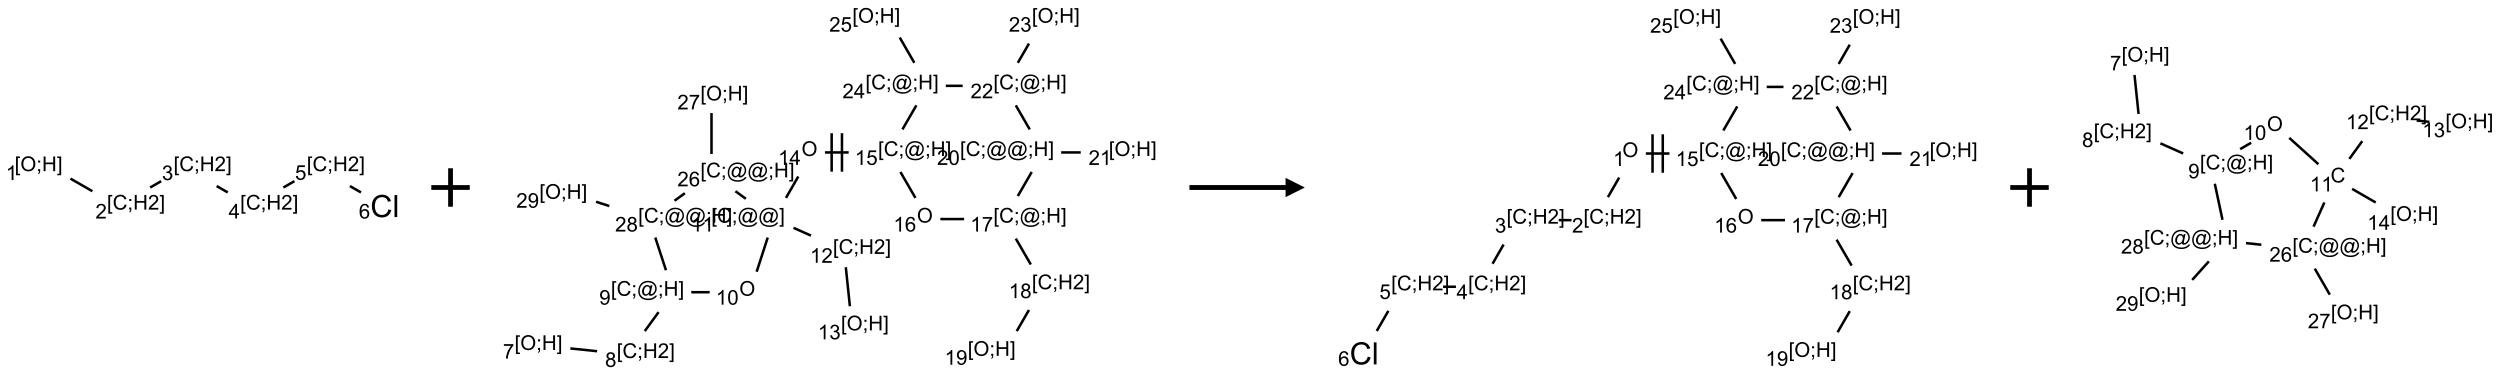 <?xml version="1.0" encoding="UTF-8"?>
<svg xmlns="http://www.w3.org/2000/svg" xmlns:xlink="http://www.w3.org/1999/xlink" width="1300" height="195" viewBox="0 0 1300 195">
<defs>
<g>
<g id="glyph-0-0">
<path d="M 1.332 0 L 1.332 -6.668 L 6.668 -6.668 L 6.668 0 Z M 1.5 -0.168 L 6.5 -0.168 L 6.5 -6.5 L 1.5 -6.5 Z M 1.5 -0.168 "/>
</g>
<g id="glyph-0-1">
<path d="M 0.723 2.121 L 0.723 -7.637 L 2.793 -7.637 L 2.793 -6.859 L 1.66 -6.859 L 1.66 1.344 L 2.793 1.344 L 2.793 2.121 Z M 0.723 2.121 "/>
</g>
<g id="glyph-0-2">
<path d="M 0.516 -3.719 C 0.516 -4.984 0.855 -5.977 1.535 -6.695 C 2.215 -7.414 3.094 -7.77 4.172 -7.77 C 4.875 -7.77 5.512 -7.602 6.078 -7.266 C 6.645 -6.93 7.074 -6.461 7.371 -5.855 C 7.668 -5.254 7.816 -4.57 7.816 -3.809 C 7.816 -3.035 7.66 -2.34 7.348 -1.73 C 7.035 -1.117 6.594 -0.656 6.02 -0.34 C 5.449 -0.027 4.828 0.129 4.168 0.129 C 3.449 0.129 2.805 -0.043 2.238 -0.391 C 1.672 -0.738 1.246 -1.211 0.953 -1.812 C 0.66 -2.414 0.516 -3.047 0.516 -3.719 Z M 1.559 -3.703 C 1.559 -2.781 1.805 -2.059 2.301 -1.527 C 2.793 -1 3.414 -0.734 4.16 -0.734 C 4.922 -0.734 5.547 -1 6.039 -1.535 C 6.531 -2.07 6.777 -2.828 6.777 -3.812 C 6.777 -4.434 6.672 -4.977 6.461 -5.441 C 6.25 -5.902 5.945 -6.262 5.539 -6.52 C 5.133 -6.773 4.68 -6.902 4.176 -6.902 C 3.461 -6.902 2.848 -6.656 2.332 -6.164 C 1.816 -5.672 1.559 -4.852 1.559 -3.703 Z M 1.559 -3.703 "/>
</g>
<g id="glyph-0-3">
<path d="M 0.949 -4.465 L 0.949 -5.531 L 2.016 -5.531 L 2.016 -4.465 Z M 0.949 0 L 0.949 -1.066 L 2.016 -1.066 L 2.016 0 C 2.016 0.391 1.945 0.711 1.809 0.949 C 1.668 1.191 1.449 1.379 1.145 1.512 L 0.887 1.109 C 1.082 1.023 1.23 0.895 1.324 0.727 C 1.418 0.559 1.469 0.316 1.48 0 Z M 0.949 0 "/>
</g>
<g id="glyph-0-4">
<path d="M 0.855 0 L 0.855 -7.637 L 1.863 -7.637 L 1.863 -4.5 L 5.832 -4.5 L 5.832 -7.637 L 6.844 -7.637 L 6.844 0 L 5.832 0 L 5.832 -3.598 L 1.863 -3.598 L 1.863 0 Z M 0.855 0 "/>
</g>
<g id="glyph-0-5">
<path d="M 2.27 2.121 L 0.203 2.121 L 0.203 1.344 L 1.332 1.344 L 1.332 -6.859 L 0.203 -6.859 L 0.203 -7.637 L 2.27 -7.637 Z M 2.27 2.121 "/>
</g>
<g id="glyph-0-6">
<path d="M 3.973 0 L 3.035 0 L 3.035 -5.973 C 2.809 -5.758 2.516 -5.543 2.148 -5.328 C 1.781 -5.113 1.453 -4.953 1.16 -4.844 L 1.16 -5.75 C 1.684 -5.996 2.145 -6.297 2.535 -6.645 C 2.93 -6.996 3.207 -7.336 3.371 -7.668 L 3.973 -7.668 Z M 3.973 0 "/>
</g>
<g id="glyph-0-7">
<path d="M 6.27 -2.676 L 7.281 -2.422 C 7.07 -1.594 6.688 -0.961 6.137 -0.523 C 5.586 -0.086 4.914 0.129 4.121 0.129 C 3.297 0.129 2.629 -0.039 2.113 -0.371 C 1.598 -0.707 1.203 -1.191 0.934 -1.828 C 0.664 -2.465 0.531 -3.145 0.531 -3.875 C 0.531 -4.672 0.684 -5.363 0.988 -5.957 C 1.293 -6.547 1.723 -6.996 2.285 -7.305 C 2.844 -7.613 3.461 -7.766 4.137 -7.766 C 4.898 -7.766 5.543 -7.57 6.062 -7.184 C 6.582 -6.793 6.945 -6.246 7.152 -5.543 L 6.156 -5.309 C 5.98 -5.863 5.723 -6.266 5.387 -6.52 C 5.051 -6.773 4.625 -6.902 4.113 -6.902 C 3.527 -6.902 3.039 -6.762 2.645 -6.48 C 2.25 -6.199 1.973 -5.82 1.812 -5.348 C 1.652 -4.871 1.574 -4.383 1.574 -3.879 C 1.574 -3.23 1.668 -2.664 1.855 -2.18 C 2.047 -1.695 2.34 -1.332 2.738 -1.094 C 3.137 -0.855 3.57 -0.734 4.035 -0.734 C 4.602 -0.734 5.082 -0.898 5.473 -1.223 C 5.867 -1.551 6.133 -2.035 6.27 -2.676 Z M 6.27 -2.676 "/>
</g>
<g id="glyph-0-8">
<path d="M 5.371 -0.902 L 5.371 0 L 0.324 0 C 0.316 -0.227 0.352 -0.441 0.434 -0.652 C 0.562 -0.996 0.766 -1.332 1.051 -1.668 C 1.332 -2 1.742 -2.387 2.277 -2.824 C 3.105 -3.504 3.668 -4.043 3.957 -4.441 C 4.25 -4.84 4.395 -5.215 4.395 -5.566 C 4.395 -5.938 4.262 -6.254 3.996 -6.508 C 3.73 -6.762 3.387 -6.891 2.957 -6.891 C 2.508 -6.891 2.145 -6.754 1.875 -6.484 C 1.605 -6.215 1.469 -5.84 1.465 -5.359 L 0.5 -5.457 C 0.566 -6.176 0.812 -6.727 1.246 -7.102 C 1.676 -7.477 2.254 -7.668 2.98 -7.668 C 3.711 -7.668 4.293 -7.465 4.719 -7.059 C 5.145 -6.652 5.359 -6.148 5.359 -5.547 C 5.359 -5.242 5.297 -4.941 5.172 -4.645 C 5.047 -4.352 4.84 -4.039 4.551 -3.715 C 4.262 -3.387 3.777 -2.938 3.105 -2.371 C 2.543 -1.898 2.18 -1.578 2.02 -1.41 C 1.859 -1.242 1.73 -1.07 1.625 -0.902 Z M 5.371 -0.902 "/>
</g>
<g id="glyph-0-9">
<path d="M 0.449 -2.016 L 1.387 -2.141 C 1.492 -1.609 1.676 -1.227 1.934 -0.992 C 2.191 -0.758 2.508 -0.641 2.879 -0.641 C 3.32 -0.641 3.695 -0.793 3.996 -1.098 C 4.301 -1.402 4.453 -1.781 4.453 -2.234 C 4.453 -2.664 4.312 -3.02 4.031 -3.301 C 3.75 -3.578 3.391 -3.719 2.957 -3.719 C 2.781 -3.719 2.562 -3.684 2.297 -3.613 L 2.402 -4.438 C 2.465 -4.43 2.516 -4.426 2.551 -4.426 C 2.949 -4.426 3.312 -4.531 3.629 -4.738 C 3.949 -4.949 4.109 -5.27 4.109 -5.703 C 4.109 -6.047 3.992 -6.332 3.762 -6.559 C 3.527 -6.785 3.227 -6.895 2.859 -6.895 C 2.496 -6.895 2.191 -6.781 1.949 -6.551 C 1.707 -6.324 1.547 -5.98 1.48 -5.52 L 0.543 -5.688 C 0.656 -6.316 0.918 -6.805 1.324 -7.148 C 1.73 -7.492 2.234 -7.668 2.84 -7.668 C 3.254 -7.668 3.641 -7.578 3.988 -7.398 C 4.34 -7.219 4.609 -6.977 4.793 -6.668 C 4.98 -6.359 5.074 -6.031 5.074 -5.684 C 5.074 -5.352 4.984 -5.051 4.809 -4.781 C 4.629 -4.512 4.367 -4.297 4.02 -4.137 C 4.473 -4.031 4.824 -3.816 5.074 -3.488 C 5.324 -3.16 5.449 -2.75 5.449 -2.254 C 5.449 -1.59 5.203 -1.023 4.719 -0.559 C 4.234 -0.098 3.617 0.137 2.875 0.137 C 2.203 0.137 1.648 -0.062 1.207 -0.465 C 0.762 -0.863 0.512 -1.379 0.449 -2.016 Z M 0.449 -2.016 "/>
</g>
<g id="glyph-0-10">
<path d="M 3.449 0 L 3.449 -1.828 L 0.137 -1.828 L 0.137 -2.688 L 3.621 -7.637 L 4.387 -7.637 L 4.387 -2.688 L 5.418 -2.688 L 5.418 -1.828 L 4.387 -1.828 L 4.387 0 Z M 3.449 -2.688 L 3.449 -6.129 L 1.059 -2.688 Z M 3.449 -2.688 "/>
</g>
<g id="glyph-0-11">
<path d="M 0.441 -2 L 1.426 -2.082 C 1.5 -1.605 1.668 -1.242 1.934 -1.004 C 2.199 -0.762 2.52 -0.641 2.895 -0.641 C 3.348 -0.641 3.73 -0.812 4.043 -1.152 C 4.355 -1.492 4.512 -1.941 4.512 -2.504 C 4.512 -3.039 4.359 -3.461 4.059 -3.77 C 3.758 -4.078 3.367 -4.234 2.879 -4.234 C 2.578 -4.234 2.305 -4.164 2.062 -4.027 C 1.82 -3.891 1.629 -3.715 1.488 -3.496 L 0.609 -3.609 L 1.348 -7.531 L 5.145 -7.531 L 5.145 -6.637 L 2.098 -6.637 L 1.688 -4.582 C 2.145 -4.902 2.625 -5.062 3.129 -5.062 C 3.797 -5.062 4.359 -4.832 4.816 -4.371 C 5.277 -3.91 5.504 -3.312 5.504 -2.59 C 5.504 -1.898 5.305 -1.301 4.902 -0.797 C 4.41 -0.18 3.742 0.129 2.895 0.129 C 2.199 0.129 1.633 -0.062 1.195 -0.453 C 0.758 -0.844 0.504 -1.359 0.441 -2 Z M 0.441 -2 "/>
</g>
<g id="glyph-0-12">
<path d="M 5.309 -5.766 L 4.375 -5.691 C 4.293 -6.059 4.172 -6.328 4.02 -6.496 C 3.766 -6.762 3.453 -6.895 3.082 -6.895 C 2.785 -6.895 2.523 -6.812 2.297 -6.645 C 2 -6.43 1.77 -6.117 1.598 -5.703 C 1.43 -5.289 1.34 -4.703 1.332 -3.938 C 1.559 -4.281 1.836 -4.535 2.16 -4.703 C 2.488 -4.871 2.828 -4.953 3.188 -4.953 C 3.812 -4.953 4.344 -4.723 4.785 -4.262 C 5.223 -3.801 5.441 -3.207 5.441 -2.48 C 5.441 -2 5.34 -1.555 5.133 -1.145 C 4.926 -0.73 4.641 -0.418 4.281 -0.199 C 3.922 0.02 3.512 0.129 3.051 0.129 C 2.27 0.129 1.633 -0.156 1.141 -0.73 C 0.648 -1.305 0.402 -2.254 0.402 -3.574 C 0.402 -5.051 0.672 -6.121 1.219 -6.793 C 1.695 -7.375 2.336 -7.668 3.141 -7.668 C 3.742 -7.668 4.234 -7.5 4.617 -7.16 C 5 -6.824 5.23 -6.359 5.309 -5.766 Z M 1.48 -2.473 C 1.48 -2.152 1.547 -1.844 1.684 -1.547 C 1.82 -1.25 2.016 -1.027 2.262 -0.871 C 2.508 -0.719 2.766 -0.641 3.035 -0.641 C 3.434 -0.641 3.773 -0.801 4.059 -1.121 C 4.344 -1.441 4.484 -1.875 4.484 -2.422 C 4.484 -2.949 4.344 -3.367 4.062 -3.668 C 3.781 -3.973 3.426 -4.125 3 -4.125 C 2.578 -4.125 2.219 -3.973 1.922 -3.668 C 1.625 -3.363 1.48 -2.969 1.48 -2.473 Z M 1.48 -2.473 "/>
</g>
<g id="glyph-0-13">
<path d="M 0.504 -6.637 L 0.504 -7.535 L 5.449 -7.535 L 5.449 -6.809 C 4.961 -6.289 4.48 -5.602 4.004 -4.746 C 3.527 -3.887 3.156 -3.004 2.895 -2.098 C 2.707 -1.461 2.59 -0.762 2.535 0 L 1.574 0 C 1.582 -0.602 1.703 -1.328 1.926 -2.176 C 2.152 -3.027 2.477 -3.848 2.898 -4.637 C 3.32 -5.426 3.77 -6.094 4.246 -6.637 Z M 0.504 -6.637 "/>
</g>
<g id="glyph-0-14">
<path d="M 1.887 -4.141 C 1.496 -4.281 1.207 -4.484 1.02 -4.75 C 0.832 -5.016 0.738 -5.328 0.738 -5.699 C 0.738 -6.254 0.938 -6.719 1.34 -7.098 C 1.738 -7.477 2.27 -7.668 2.934 -7.668 C 3.598 -7.668 4.137 -7.473 4.543 -7.086 C 4.949 -6.699 5.152 -6.227 5.152 -5.672 C 5.152 -5.316 5.059 -5.008 4.871 -4.746 C 4.688 -4.484 4.406 -4.281 4.027 -4.141 C 4.496 -3.988 4.852 -3.742 5.098 -3.402 C 5.34 -3.062 5.465 -2.656 5.465 -2.184 C 5.465 -1.531 5.234 -0.98 4.77 -0.535 C 4.309 -0.09 3.703 0.129 2.949 0.129 C 2.195 0.129 1.586 -0.094 1.125 -0.539 C 0.664 -0.984 0.434 -1.543 0.434 -2.207 C 0.434 -2.703 0.559 -3.121 0.809 -3.457 C 1.062 -3.793 1.422 -4.02 1.887 -4.141 Z M 1.699 -5.73 C 1.699 -5.367 1.812 -5.074 2.047 -4.844 C 2.281 -4.613 2.582 -4.5 2.953 -4.5 C 3.312 -4.5 3.609 -4.613 3.84 -4.84 C 4.07 -5.066 4.188 -5.348 4.188 -5.676 C 4.188 -6.02 4.07 -6.309 3.832 -6.543 C 3.594 -6.777 3.297 -6.895 2.941 -6.895 C 2.586 -6.895 2.289 -6.781 2.051 -6.551 C 1.816 -6.324 1.699 -6.047 1.699 -5.73 Z M 1.395 -2.203 C 1.395 -1.938 1.461 -1.676 1.586 -1.426 C 1.711 -1.176 1.902 -0.984 2.152 -0.848 C 2.402 -0.711 2.672 -0.641 2.957 -0.641 C 3.406 -0.641 3.777 -0.785 4.066 -1.074 C 4.359 -1.363 4.504 -1.727 4.504 -2.172 C 4.504 -2.625 4.355 -2.996 4.055 -3.293 C 3.754 -3.586 3.379 -3.734 2.926 -3.734 C 2.484 -3.734 2.121 -3.59 1.832 -3.297 C 1.543 -3.004 1.395 -2.641 1.395 -2.203 Z M 1.395 -2.203 "/>
</g>
<g id="glyph-0-15">
<path d="M 6.047 -0.848 C 5.82 -0.59 5.57 -0.379 5.289 -0.223 C 5.008 -0.062 4.73 0.016 4.449 0.016 C 4.141 0.016 3.84 -0.074 3.547 -0.254 C 3.254 -0.434 3.02 -0.715 2.836 -1.09 C 2.652 -1.465 2.562 -1.875 2.562 -2.324 C 2.562 -2.875 2.703 -3.43 2.988 -3.98 C 3.27 -4.535 3.621 -4.953 4.043 -5.23 C 4.461 -5.508 4.871 -5.645 5.266 -5.645 C 5.566 -5.645 5.855 -5.566 6.129 -5.41 C 6.402 -5.25 6.641 -5.012 6.84 -4.688 L 7.016 -5.496 L 7.949 -5.496 L 7.199 -2 C 7.094 -1.516 7.043 -1.246 7.043 -1.191 C 7.043 -1.098 7.078 -1.02 7.148 -0.949 C 7.219 -0.883 7.305 -0.848 7.406 -0.848 C 7.59 -0.848 7.832 -0.953 8.129 -1.168 C 8.527 -1.445 8.84 -1.816 9.07 -2.285 C 9.301 -2.75 9.418 -3.234 9.418 -3.73 C 9.418 -4.309 9.27 -4.852 8.973 -5.355 C 8.676 -5.859 8.23 -6.262 7.645 -6.562 C 7.055 -6.863 6.406 -7.016 5.691 -7.016 C 4.879 -7.016 4.137 -6.824 3.465 -6.445 C 2.793 -6.066 2.273 -5.52 1.902 -4.809 C 1.535 -4.098 1.348 -3.34 1.348 -2.527 C 1.348 -1.676 1.535 -0.941 1.902 -0.328 C 2.273 0.285 2.809 0.742 3.508 1.035 C 4.207 1.328 4.984 1.473 5.832 1.473 C 6.742 1.473 7.504 1.32 8.121 1.016 C 8.734 0.711 9.195 0.34 9.5 -0.098 L 10.441 -0.098 C 10.266 0.266 9.961 0.637 9.531 1.016 C 9.102 1.395 8.59 1.695 7.996 1.914 C 7.402 2.133 6.688 2.246 5.848 2.246 C 5.078 2.246 4.367 2.145 3.715 1.949 C 3.066 1.75 2.512 1.453 2.051 1.055 C 1.594 0.656 1.25 0.199 1.016 -0.316 C 0.723 -0.973 0.578 -1.684 0.578 -2.441 C 0.578 -3.289 0.75 -4.098 1.098 -4.863 C 1.523 -5.805 2.125 -6.527 2.902 -7.027 C 3.684 -7.527 4.629 -7.777 5.738 -7.777 C 6.602 -7.777 7.375 -7.602 8.059 -7.246 C 8.746 -6.895 9.285 -6.371 9.684 -5.672 C 10.02 -5.07 10.188 -4.418 10.188 -3.715 C 10.188 -2.707 9.832 -1.812 9.125 -1.031 C 8.492 -0.328 7.801 0.02 7.051 0.02 C 6.812 0.02 6.617 -0.016 6.473 -0.09 C 6.324 -0.16 6.215 -0.266 6.145 -0.402 C 6.102 -0.488 6.066 -0.637 6.047 -0.848 Z M 3.527 -2.262 C 3.527 -1.785 3.641 -1.414 3.863 -1.152 C 4.09 -0.887 4.348 -0.754 4.641 -0.754 C 4.836 -0.754 5.039 -0.812 5.254 -0.93 C 5.469 -1.047 5.676 -1.219 5.871 -1.449 C 6.066 -1.676 6.23 -1.969 6.355 -2.32 C 6.48 -2.672 6.543 -3.027 6.543 -3.379 C 6.543 -3.852 6.426 -4.219 6.191 -4.48 C 5.957 -4.738 5.672 -4.871 5.332 -4.871 C 5.109 -4.871 4.902 -4.812 4.707 -4.699 C 4.512 -4.586 4.32 -4.406 4.137 -4.156 C 3.953 -3.906 3.805 -3.602 3.691 -3.246 C 3.582 -2.887 3.527 -2.559 3.527 -2.262 Z M 3.527 -2.262 "/>
</g>
<g id="glyph-0-16">
<path d="M 0.582 -1.766 L 1.484 -1.848 C 1.562 -1.426 1.707 -1.117 1.922 -0.926 C 2.137 -0.734 2.414 -0.641 2.75 -0.641 C 3.039 -0.641 3.289 -0.707 3.508 -0.84 C 3.727 -0.973 3.902 -1.148 4.043 -1.367 C 4.18 -1.586 4.297 -1.887 4.391 -2.262 C 4.484 -2.637 4.531 -3.016 4.531 -3.406 C 4.531 -3.449 4.531 -3.512 4.527 -3.594 C 4.34 -3.297 4.082 -3.055 3.758 -2.867 C 3.434 -2.68 3.082 -2.59 2.703 -2.59 C 2.07 -2.59 1.535 -2.816 1.098 -3.277 C 0.66 -3.734 0.441 -4.34 0.441 -5.09 C 0.441 -5.863 0.672 -6.484 1.129 -6.957 C 1.586 -7.43 2.156 -7.668 2.844 -7.668 C 3.34 -7.668 3.793 -7.531 4.207 -7.266 C 4.617 -7 4.93 -6.617 5.145 -6.121 C 5.355 -5.629 5.465 -4.91 5.465 -3.973 C 5.465 -2.996 5.359 -2.223 5.145 -1.645 C 4.934 -1.066 4.617 -0.625 4.199 -0.324 C 3.781 -0.02 3.293 0.129 2.73 0.129 C 2.133 0.129 1.645 -0.035 1.266 -0.367 C 0.887 -0.699 0.66 -1.164 0.582 -1.766 Z M 4.422 -5.137 C 4.422 -5.676 4.277 -6.102 3.992 -6.418 C 3.707 -6.734 3.359 -6.891 2.957 -6.891 C 2.543 -6.891 2.18 -6.719 1.871 -6.379 C 1.562 -6.039 1.406 -5.598 1.406 -5.059 C 1.406 -4.57 1.555 -4.176 1.848 -3.871 C 2.141 -3.566 2.5 -3.418 2.934 -3.418 C 3.367 -3.418 3.723 -3.57 4.004 -3.871 C 4.281 -4.176 4.422 -4.598 4.422 -5.137 Z M 4.422 -5.137 "/>
</g>
<g id="glyph-0-17">
<path d="M 0.441 -3.766 C 0.441 -4.668 0.535 -5.395 0.723 -5.945 C 0.906 -6.496 1.184 -6.922 1.551 -7.219 C 1.918 -7.516 2.375 -7.668 2.934 -7.668 C 3.344 -7.668 3.703 -7.586 4.012 -7.418 C 4.32 -7.254 4.574 -7.016 4.777 -6.707 C 4.977 -6.395 5.137 -6.016 5.25 -5.57 C 5.363 -5.125 5.422 -4.523 5.422 -3.766 C 5.422 -2.871 5.328 -2.148 5.145 -1.598 C 4.961 -1.047 4.688 -0.621 4.32 -0.32 C 3.953 -0.02 3.492 0.129 2.934 0.129 C 2.195 0.129 1.617 -0.133 1.199 -0.66 C 0.695 -1.297 0.441 -2.332 0.441 -3.766 Z M 1.406 -3.766 C 1.406 -2.512 1.555 -1.68 1.848 -1.262 C 2.141 -0.848 2.5 -0.641 2.934 -0.641 C 3.363 -0.641 3.727 -0.848 4.02 -1.266 C 4.312 -1.684 4.457 -2.516 4.457 -3.766 C 4.457 -5.023 4.312 -5.859 4.02 -6.27 C 3.727 -6.684 3.359 -6.891 2.922 -6.891 C 2.492 -6.891 2.148 -6.707 1.891 -6.344 C 1.566 -5.879 1.406 -5.02 1.406 -3.766 Z M 1.406 -3.766 "/>
</g>
<g id="glyph-1-0">
<path d="M 2 0 L 2 -10 L 10 -10 L 10 0 Z M 2.25 -0.25 L 9.75 -0.25 L 9.75 -9.75 L 2.25 -9.75 Z M 2.25 -0.25 "/>
</g>
<g id="glyph-1-1">
<path d="M 9.406 -4.016 L 10.922 -3.633 C 10.605 -2.387 10.031 -1.438 9.207 -0.785 C 8.383 -0.133 7.371 0.195 6.18 0.195 C 4.945 0.195 3.941 -0.055 3.168 -0.559 C 2.395 -1.062 1.805 -1.789 1.402 -2.742 C 1 -3.695 0.797 -4.719 0.797 -5.812 C 0.797 -7.004 1.023 -8.047 1.48 -8.934 C 1.938 -9.82 2.586 -10.496 3.426 -10.957 C 4.266 -11.418 5.191 -11.648 6.203 -11.648 C 7.348 -11.648 8.312 -11.355 9.094 -10.773 C 9.875 -10.191 10.418 -9.371 10.727 -8.312 L 9.234 -7.961 C 8.969 -8.793 8.582 -9.402 8.078 -9.781 C 7.574 -10.16 6.938 -10.352 6.172 -10.352 C 5.293 -10.352 4.555 -10.141 3.965 -9.719 C 3.375 -9.297 2.957 -8.73 2.719 -8.02 C 2.48 -7.309 2.359 -6.574 2.359 -5.82 C 2.359 -4.848 2.5 -3.996 2.785 -3.27 C 3.07 -2.543 3.512 -2 4.109 -1.641 C 4.707 -1.281 5.355 -1.102 6.055 -1.102 C 6.902 -1.102 7.621 -1.348 8.211 -1.836 C 8.801 -2.324 9.199 -3.051 9.406 -4.016 Z M 9.406 -4.016 "/>
</g>
<g id="glyph-1-2">
<path d="M 1.023 0 L 1.023 -11.453 L 2.43 -11.453 L 2.43 0 Z M 1.023 0 "/>
</g>
</g>
</defs>
<path fill="none" stroke-width="0.033" stroke-linecap="butt" stroke-linejoin="miter" stroke="rgb(0%, 0%, 0%)" stroke-opacity="1" stroke-miterlimit="10" d="M 0.247 0.143 L 0.532 0.307 " transform="matrix(40, 0, 0, 40, 26.748, 87.156)"/>
<path fill="none" stroke-width="0.033" stroke-linecap="butt" stroke-linejoin="miter" stroke="rgb(0%, 0%, 0%)" stroke-opacity="1" stroke-miterlimit="10" d="M 1.283 0.259 L 1.427 0.176 " transform="matrix(40, 0, 0, 40, 26.748, 87.156)"/>
<path fill="none" stroke-width="0.033" stroke-linecap="butt" stroke-linejoin="miter" stroke="rgb(0%, 0%, 0%)" stroke-opacity="1" stroke-miterlimit="10" d="M 2.148 0.24 L 2.292 0.323 " transform="matrix(40, 0, 0, 40, 26.748, 87.156)"/>
<path fill="none" stroke-width="0.033" stroke-linecap="butt" stroke-linejoin="miter" stroke="rgb(0%, 0%, 0%)" stroke-opacity="1" stroke-miterlimit="10" d="M 3.015 0.259 L 3.159 0.176 " transform="matrix(40, 0, 0, 40, 26.748, 87.156)"/>
<path fill="none" stroke-width="0.033" stroke-linecap="butt" stroke-linejoin="miter" stroke="rgb(0%, 0%, 0%)" stroke-opacity="1" stroke-miterlimit="10" d="M 3.88 0.24 L 4.024 0.323 " transform="matrix(40, 0, 0, 40, 26.748, 87.156)"/>
<g fill="rgb(0%, 0%, 0%)" fill-opacity="1">
<use xlink:href="#glyph-0-1" x="7.609" y="89.004"/>
<use xlink:href="#glyph-0-2" x="10.573" y="89.004"/>
<use xlink:href="#glyph-0-3" x="18.87" y="89.004"/>
<use xlink:href="#glyph-0-4" x="21.833" y="89.004"/>
<use xlink:href="#glyph-0-5" x="29.536" y="89.004"/>
</g>
<g fill="rgb(0%, 0%, 0%)" fill-opacity="1">
<use xlink:href="#glyph-0-6" x="3.027" y="93.637"/>
</g>
<g fill="rgb(0%, 0%, 0%)" fill-opacity="1">
<use xlink:href="#glyph-0-1" x="55.602" y="109"/>
<use xlink:href="#glyph-0-7" x="58.565" y="109"/>
<use xlink:href="#glyph-0-3" x="66.268" y="109"/>
<use xlink:href="#glyph-0-4" x="69.232" y="109"/>
<use xlink:href="#glyph-0-8" x="76.935" y="109"/>
<use xlink:href="#glyph-0-5" x="82.867" y="109"/>
</g>
<g fill="rgb(0%, 0%, 0%)" fill-opacity="1">
<use xlink:href="#glyph-0-8" x="49.625" y="113.637"/>
</g>
<g fill="rgb(0%, 0%, 0%)" fill-opacity="1">
<use xlink:href="#glyph-0-1" x="90.242" y="89"/>
<use xlink:href="#glyph-0-7" x="93.206" y="89"/>
<use xlink:href="#glyph-0-3" x="100.909" y="89"/>
<use xlink:href="#glyph-0-4" x="103.872" y="89"/>
<use xlink:href="#glyph-0-8" x="111.576" y="89"/>
<use xlink:href="#glyph-0-5" x="117.508" y="89"/>
</g>
<g fill="rgb(0%, 0%, 0%)" fill-opacity="1">
<use xlink:href="#glyph-0-9" x="84.188" y="93.637"/>
</g>
<g fill="rgb(0%, 0%, 0%)" fill-opacity="1">
<use xlink:href="#glyph-0-1" x="124.883" y="109"/>
<use xlink:href="#glyph-0-7" x="127.846" y="109"/>
<use xlink:href="#glyph-0-3" x="135.549" y="109"/>
<use xlink:href="#glyph-0-4" x="138.513" y="109"/>
<use xlink:href="#glyph-0-8" x="146.216" y="109"/>
<use xlink:href="#glyph-0-5" x="152.148" y="109"/>
</g>
<g fill="rgb(0%, 0%, 0%)" fill-opacity="1">
<use xlink:href="#glyph-0-10" x="118.859" y="113.605"/>
</g>
<g fill="rgb(0%, 0%, 0%)" fill-opacity="1">
<use xlink:href="#glyph-0-1" x="159.523" y="89"/>
<use xlink:href="#glyph-0-7" x="162.487" y="89"/>
<use xlink:href="#glyph-0-3" x="170.19" y="89"/>
<use xlink:href="#glyph-0-4" x="173.154" y="89"/>
<use xlink:href="#glyph-0-8" x="180.857" y="89"/>
<use xlink:href="#glyph-0-5" x="186.789" y="89"/>
</g>
<g fill="rgb(0%, 0%, 0%)" fill-opacity="1">
<use xlink:href="#glyph-0-11" x="153.41" y="93.504"/>
</g>
<g fill="rgb(0%, 0%, 0%)" fill-opacity="1">
<use xlink:href="#glyph-1-1" x="192.562" y="112.883"/>
<use xlink:href="#glyph-1-2" x="204.117" y="112.883"/>
</g>
<g fill="rgb(0%, 0%, 0%)" fill-opacity="1">
<use xlink:href="#glyph-0-12" x="186.582" y="113.637"/>
</g>
<path fill="none" stroke-width="0.062" stroke-linecap="butt" stroke-linejoin="miter" stroke="rgb(0%, 0%, 0%)" stroke-opacity="1" stroke-miterlimit="10" d="M 0 0 L 0.5 0 M 0.25 -0.25 L 0.25 0.25 " transform="matrix(40, 0, 0, 40, 224.279, 97.5)"/>
<path fill="none" stroke-width="0.033" stroke-linecap="butt" stroke-linejoin="miter" stroke="rgb(0%, 0%, 0%)" stroke-opacity="1" stroke-miterlimit="10" d="M 0.247 4.28 L 0.595 4.316 " transform="matrix(40, 0, 0, 40, 286.701, 9.992)"/>
<path fill="none" stroke-width="0.033" stroke-linecap="butt" stroke-linejoin="miter" stroke="rgb(0%, 0%, 0%)" stroke-opacity="1" stroke-miterlimit="10" d="M 1.215 4.054 L 1.394 3.808 " transform="matrix(40, 0, 0, 40, 286.701, 9.992)"/>
<path fill="none" stroke-width="0.033" stroke-linecap="butt" stroke-linejoin="miter" stroke="rgb(0%, 0%, 0%)" stroke-opacity="1" stroke-miterlimit="10" d="M 1.819 3.549 L 2.058 3.549 " transform="matrix(40, 0, 0, 40, 286.701, 9.992)"/>
<path fill="none" stroke-width="0.033" stroke-linecap="butt" stroke-linejoin="miter" stroke="rgb(0%, 0%, 0%)" stroke-opacity="1" stroke-miterlimit="10" d="M 2.669 3.283 L 2.813 2.838 " transform="matrix(40, 0, 0, 40, 286.701, 9.992)"/>
<path fill="none" stroke-width="0.033" stroke-linecap="butt" stroke-linejoin="miter" stroke="rgb(0%, 0%, 0%)" stroke-opacity="1" stroke-miterlimit="10" d="M 3.148 2.712 L 3.375 2.813 " transform="matrix(40, 0, 0, 40, 286.701, 9.992)"/>
<path fill="none" stroke-width="0.033" stroke-linecap="butt" stroke-linejoin="miter" stroke="rgb(0%, 0%, 0%)" stroke-opacity="1" stroke-miterlimit="10" d="M 3.828 3.224 L 3.881 3.731 " transform="matrix(40, 0, 0, 40, 286.701, 9.992)"/>
<path fill="none" stroke-width="0.033" stroke-linecap="butt" stroke-linejoin="miter" stroke="rgb(0%, 0%, 0%)" stroke-opacity="1" stroke-miterlimit="10" d="M 3.05 2.323 L 3.21 2.045 " transform="matrix(40, 0, 0, 40, 286.701, 9.992)"/>
<path fill="none" stroke-width="0.033" stroke-linecap="butt" stroke-linejoin="miter" stroke="rgb(0%, 0%, 0%)" stroke-opacity="1" stroke-miterlimit="10" d="M 3.557 1.732 L 3.865 1.732 " transform="matrix(40, 0, 0, 40, 286.701, 9.992)"/>
<path fill="none" stroke-width="0.033" stroke-linecap="butt" stroke-linejoin="miter" stroke="rgb(0%, 0%, 0%)" stroke-opacity="1" stroke-miterlimit="10" d="M 3.778 1.982 L 3.778 1.482 " transform="matrix(40, 0, 0, 40, 286.701, 9.992)"/>
<path fill="none" stroke-width="0.033" stroke-linecap="butt" stroke-linejoin="miter" stroke="rgb(0%, 0%, 0%)" stroke-opacity="1" stroke-miterlimit="10" d="M 3.644 1.982 L 3.644 1.482 " transform="matrix(40, 0, 0, 40, 286.701, 9.992)"/>
<path fill="none" stroke-width="0.033" stroke-linecap="butt" stroke-linejoin="miter" stroke="rgb(0%, 0%, 0%)" stroke-opacity="1" stroke-miterlimit="10" d="M 4.538 1.986 L 4.733 2.323 " transform="matrix(40, 0, 0, 40, 286.701, 9.992)"/>
<path fill="none" stroke-width="0.033" stroke-linecap="butt" stroke-linejoin="miter" stroke="rgb(0%, 0%, 0%)" stroke-opacity="1" stroke-miterlimit="10" d="M 5.057 2.598 L 5.366 2.598 " transform="matrix(40, 0, 0, 40, 286.701, 9.992)"/>
<path fill="none" stroke-width="0.033" stroke-linecap="butt" stroke-linejoin="miter" stroke="rgb(0%, 0%, 0%)" stroke-opacity="1" stroke-miterlimit="10" d="M 6.038 2.852 L 6.233 3.189 " transform="matrix(40, 0, 0, 40, 286.701, 9.992)"/>
<path fill="none" stroke-width="0.033" stroke-linecap="butt" stroke-linejoin="miter" stroke="rgb(0%, 0%, 0%)" stroke-opacity="1" stroke-miterlimit="10" d="M 6.209 3.78 L 6.05 4.055 " transform="matrix(40, 0, 0, 40, 286.701, 9.992)"/>
<path fill="none" stroke-width="0.033" stroke-linecap="butt" stroke-linejoin="miter" stroke="rgb(0%, 0%, 0%)" stroke-opacity="1" stroke-miterlimit="10" d="M 6.064 2.299 L 6.245 1.986 " transform="matrix(40, 0, 0, 40, 286.701, 9.992)"/>
<path fill="none" stroke-width="0.033" stroke-linecap="butt" stroke-linejoin="miter" stroke="rgb(0%, 0%, 0%)" stroke-opacity="1" stroke-miterlimit="10" d="M 6.628 1.732 L 6.882 1.732 " transform="matrix(40, 0, 0, 40, 286.701, 9.992)"/>
<path fill="none" stroke-width="0.033" stroke-linecap="butt" stroke-linejoin="miter" stroke="rgb(0%, 0%, 0%)" stroke-opacity="1" stroke-miterlimit="10" d="M 6.219 1.433 L 6.038 1.12 " transform="matrix(40, 0, 0, 40, 286.701, 9.992)"/>
<path fill="none" stroke-width="0.033" stroke-linecap="butt" stroke-linejoin="miter" stroke="rgb(0%, 0%, 0%)" stroke-opacity="1" stroke-miterlimit="10" d="M 6.064 0.567 L 6.209 0.317 " transform="matrix(40, 0, 0, 40, 286.701, 9.992)"/>
<path fill="none" stroke-width="0.033" stroke-linecap="butt" stroke-linejoin="miter" stroke="rgb(0%, 0%, 0%)" stroke-opacity="1" stroke-miterlimit="10" d="M 5.347 0.866 L 5.128 0.866 " transform="matrix(40, 0, 0, 40, 286.701, 9.992)"/>
<path fill="none" stroke-width="0.033" stroke-linecap="butt" stroke-linejoin="miter" stroke="rgb(0%, 0%, 0%)" stroke-opacity="1" stroke-miterlimit="10" d="M 4.745 1.12 L 4.564 1.433 " transform="matrix(40, 0, 0, 40, 286.701, 9.992)"/>
<path fill="none" stroke-width="0.033" stroke-linecap="butt" stroke-linejoin="miter" stroke="rgb(0%, 0%, 0%)" stroke-opacity="1" stroke-miterlimit="10" d="M 4.719 0.567 L 4.529 0.238 " transform="matrix(40, 0, 0, 40, 286.701, 9.992)"/>
<path fill="none" stroke-width="0.033" stroke-linecap="butt" stroke-linejoin="miter" stroke="rgb(0%, 0%, 0%)" stroke-opacity="1" stroke-miterlimit="10" d="M 2.528 2.334 L 2.393 2.236 " transform="matrix(40, 0, 0, 40, 286.701, 9.992)"/>
<path fill="none" stroke-width="0.033" stroke-linecap="butt" stroke-linejoin="miter" stroke="rgb(0%, 0%, 0%)" stroke-opacity="1" stroke-miterlimit="10" d="M 2.082 1.752 L 2.082 1.22 " transform="matrix(40, 0, 0, 40, 286.701, 9.992)"/>
<path fill="none" stroke-width="0.033" stroke-linecap="butt" stroke-linejoin="miter" stroke="rgb(0%, 0%, 0%)" stroke-opacity="1" stroke-miterlimit="10" d="M 1.736 2.262 L 1.601 2.36 " transform="matrix(40, 0, 0, 40, 286.701, 9.992)"/>
<path fill="none" stroke-width="0.033" stroke-linecap="butt" stroke-linejoin="miter" stroke="rgb(0%, 0%, 0%)" stroke-opacity="1" stroke-miterlimit="10" d="M 1.351 2.838 L 1.49 3.263 " transform="matrix(40, 0, 0, 40, 286.701, 9.992)"/>
<path fill="none" stroke-width="0.033" stroke-linecap="butt" stroke-linejoin="miter" stroke="rgb(0%, 0%, 0%)" stroke-opacity="1" stroke-miterlimit="10" d="M 0.754 2.429 L 0.581 2.373 " transform="matrix(40, 0, 0, 40, 286.701, 9.992)"/>
<g fill="rgb(0%, 0%, 0%)" fill-opacity="1">
<use xlink:href="#glyph-0-1" x="267.562" y="181.984"/>
<use xlink:href="#glyph-0-2" x="270.526" y="181.984"/>
<use xlink:href="#glyph-0-3" x="278.823" y="181.984"/>
<use xlink:href="#glyph-0-4" x="281.786" y="181.984"/>
<use xlink:href="#glyph-0-5" x="289.49" y="181.984"/>
</g>
<g fill="rgb(0%, 0%, 0%)" fill-opacity="1">
<use xlink:href="#glyph-0-13" x="261.508" y="186.488"/>
</g>
<g fill="rgb(0%, 0%, 0%)" fill-opacity="1">
<use xlink:href="#glyph-0-1" x="320.695" y="186.164"/>
<use xlink:href="#glyph-0-7" x="323.659" y="186.164"/>
<use xlink:href="#glyph-0-3" x="331.362" y="186.164"/>
<use xlink:href="#glyph-0-4" x="334.326" y="186.164"/>
<use xlink:href="#glyph-0-8" x="342.029" y="186.164"/>
<use xlink:href="#glyph-0-5" x="347.961" y="186.164"/>
</g>
<g fill="rgb(0%, 0%, 0%)" fill-opacity="1">
<use xlink:href="#glyph-0-14" x="314.621" y="190.801"/>
</g>
<g fill="rgb(0%, 0%, 0%)" fill-opacity="1">
<use xlink:href="#glyph-0-1" x="317.66" y="153.809"/>
<use xlink:href="#glyph-0-7" x="320.624" y="153.809"/>
<use xlink:href="#glyph-0-3" x="328.327" y="153.809"/>
<use xlink:href="#glyph-0-15" x="331.29" y="153.809"/>
<use xlink:href="#glyph-0-3" x="342.118" y="153.809"/>
<use xlink:href="#glyph-0-4" x="345.082" y="153.809"/>
<use xlink:href="#glyph-0-5" x="352.785" y="153.809"/>
</g>
<g fill="rgb(0%, 0%, 0%)" fill-opacity="1">
<use xlink:href="#glyph-0-16" x="311.586" y="158.438"/>
</g>
<g fill="rgb(0%, 0%, 0%)" fill-opacity="1">
<use xlink:href="#glyph-0-2" x="384.418" y="153.805"/>
</g>
<g fill="rgb(0%, 0%, 0%)" fill-opacity="1">
<use xlink:href="#glyph-0-6" x="372.242" y="158.438"/>
<use xlink:href="#glyph-0-17" x="378.174" y="158.438"/>
</g>
<g fill="rgb(0%, 0%, 0%)" fill-opacity="1">
<use xlink:href="#glyph-0-1" x="369.859" y="115.77"/>
<use xlink:href="#glyph-0-7" x="372.823" y="115.77"/>
<use xlink:href="#glyph-0-3" x="380.526" y="115.77"/>
<use xlink:href="#glyph-0-15" x="383.49" y="115.77"/>
<use xlink:href="#glyph-0-15" x="394.318" y="115.77"/>
<use xlink:href="#glyph-0-5" x="405.146" y="115.77"/>
</g>
<g fill="rgb(0%, 0%, 0%)" fill-opacity="1">
<use xlink:href="#glyph-0-6" x="359.344" y="120.395"/>
<use xlink:href="#glyph-0-6" x="365.276" y="120.395"/>
</g>
<g fill="rgb(0%, 0%, 0%)" fill-opacity="1">
<use xlink:href="#glyph-0-1" x="433.109" y="132.031"/>
<use xlink:href="#glyph-0-7" x="436.073" y="132.031"/>
<use xlink:href="#glyph-0-3" x="443.776" y="132.031"/>
<use xlink:href="#glyph-0-4" x="446.74" y="132.031"/>
<use xlink:href="#glyph-0-8" x="454.443" y="132.031"/>
<use xlink:href="#glyph-0-5" x="460.375" y="132.031"/>
</g>
<g fill="rgb(0%, 0%, 0%)" fill-opacity="1">
<use xlink:href="#glyph-0-6" x="421.195" y="136.664"/>
<use xlink:href="#glyph-0-8" x="427.128" y="136.664"/>
</g>
<g fill="rgb(0%, 0%, 0%)" fill-opacity="1">
<use xlink:href="#glyph-0-1" x="437.289" y="171.812"/>
<use xlink:href="#glyph-0-2" x="440.253" y="171.812"/>
<use xlink:href="#glyph-0-3" x="448.549" y="171.812"/>
<use xlink:href="#glyph-0-4" x="451.513" y="171.812"/>
<use xlink:href="#glyph-0-5" x="459.216" y="171.812"/>
</g>
<g fill="rgb(0%, 0%, 0%)" fill-opacity="1">
<use xlink:href="#glyph-0-6" x="425.301" y="176.445"/>
<use xlink:href="#glyph-0-9" x="431.233" y="176.445"/>
</g>
<g fill="rgb(0%, 0%, 0%)" fill-opacity="1">
<use xlink:href="#glyph-0-2" x="416.777" y="81.121"/>
</g>
<g fill="rgb(0%, 0%, 0%)" fill-opacity="1">
<use xlink:href="#glyph-0-6" x="404.609" y="85.754"/>
<use xlink:href="#glyph-0-10" x="410.542" y="85.754"/>
</g>
<g fill="rgb(0%, 0%, 0%)" fill-opacity="1">
<use xlink:href="#glyph-0-1" x="456.566" y="81.125"/>
<use xlink:href="#glyph-0-7" x="459.53" y="81.125"/>
<use xlink:href="#glyph-0-3" x="467.233" y="81.125"/>
<use xlink:href="#glyph-0-15" x="470.197" y="81.125"/>
<use xlink:href="#glyph-0-3" x="481.025" y="81.125"/>
<use xlink:href="#glyph-0-4" x="483.988" y="81.125"/>
<use xlink:href="#glyph-0-5" x="491.691" y="81.125"/>
</g>
<g fill="rgb(0%, 0%, 0%)" fill-opacity="1">
<use xlink:href="#glyph-0-6" x="444.52" y="85.754"/>
<use xlink:href="#glyph-0-11" x="450.452" y="85.754"/>
</g>
<g fill="rgb(0%, 0%, 0%)" fill-opacity="1">
<use xlink:href="#glyph-0-2" x="476.777" y="115.766"/>
</g>
<g fill="rgb(0%, 0%, 0%)" fill-opacity="1">
<use xlink:href="#glyph-0-6" x="464.582" y="120.395"/>
<use xlink:href="#glyph-0-12" x="470.514" y="120.395"/>
</g>
<g fill="rgb(0%, 0%, 0%)" fill-opacity="1">
<use xlink:href="#glyph-0-1" x="516.566" y="115.77"/>
<use xlink:href="#glyph-0-7" x="519.53" y="115.77"/>
<use xlink:href="#glyph-0-3" x="527.233" y="115.77"/>
<use xlink:href="#glyph-0-15" x="530.197" y="115.77"/>
<use xlink:href="#glyph-0-3" x="541.025" y="115.77"/>
<use xlink:href="#glyph-0-4" x="543.988" y="115.77"/>
<use xlink:href="#glyph-0-5" x="551.691" y="115.77"/>
</g>
<g fill="rgb(0%, 0%, 0%)" fill-opacity="1">
<use xlink:href="#glyph-0-6" x="504.578" y="120.395"/>
<use xlink:href="#glyph-0-13" x="510.51" y="120.395"/>
</g>
<g fill="rgb(0%, 0%, 0%)" fill-opacity="1">
<use xlink:href="#glyph-0-1" x="536.566" y="150.402"/>
<use xlink:href="#glyph-0-7" x="539.53" y="150.402"/>
<use xlink:href="#glyph-0-3" x="547.233" y="150.402"/>
<use xlink:href="#glyph-0-4" x="550.197" y="150.402"/>
<use xlink:href="#glyph-0-8" x="557.9" y="150.402"/>
<use xlink:href="#glyph-0-5" x="563.832" y="150.402"/>
</g>
<g fill="rgb(0%, 0%, 0%)" fill-opacity="1">
<use xlink:href="#glyph-0-6" x="524.562" y="155.035"/>
<use xlink:href="#glyph-0-14" x="530.495" y="155.035"/>
</g>
<g fill="rgb(0%, 0%, 0%)" fill-opacity="1">
<use xlink:href="#glyph-0-1" x="503.219" y="185.047"/>
<use xlink:href="#glyph-0-2" x="506.182" y="185.047"/>
<use xlink:href="#glyph-0-3" x="514.479" y="185.047"/>
<use xlink:href="#glyph-0-4" x="517.443" y="185.047"/>
<use xlink:href="#glyph-0-5" x="525.146" y="185.047"/>
</g>
<g fill="rgb(0%, 0%, 0%)" fill-opacity="1">
<use xlink:href="#glyph-0-6" x="491.211" y="189.68"/>
<use xlink:href="#glyph-0-16" x="497.143" y="189.68"/>
</g>
<g fill="rgb(0%, 0%, 0%)" fill-opacity="1">
<use xlink:href="#glyph-0-1" x="499.191" y="81.125"/>
<use xlink:href="#glyph-0-7" x="502.155" y="81.125"/>
<use xlink:href="#glyph-0-3" x="509.858" y="81.125"/>
<use xlink:href="#glyph-0-15" x="512.822" y="81.125"/>
<use xlink:href="#glyph-0-15" x="523.65" y="81.125"/>
<use xlink:href="#glyph-0-3" x="534.478" y="81.125"/>
<use xlink:href="#glyph-0-4" x="537.441" y="81.125"/>
<use xlink:href="#glyph-0-5" x="545.145" y="81.125"/>
</g>
<g fill="rgb(0%, 0%, 0%)" fill-opacity="1">
<use xlink:href="#glyph-0-8" x="487.23" y="85.754"/>
<use xlink:href="#glyph-0-17" x="493.163" y="85.754"/>
</g>
<g fill="rgb(0%, 0%, 0%)" fill-opacity="1">
<use xlink:href="#glyph-0-1" x="576.566" y="81.121"/>
<use xlink:href="#glyph-0-2" x="579.53" y="81.121"/>
<use xlink:href="#glyph-0-3" x="587.827" y="81.121"/>
<use xlink:href="#glyph-0-4" x="590.79" y="81.121"/>
<use xlink:href="#glyph-0-5" x="598.493" y="81.121"/>
</g>
<g fill="rgb(0%, 0%, 0%)" fill-opacity="1">
<use xlink:href="#glyph-0-8" x="566.055" y="85.754"/>
<use xlink:href="#glyph-0-6" x="571.987" y="85.754"/>
</g>
<g fill="rgb(0%, 0%, 0%)" fill-opacity="1">
<use xlink:href="#glyph-0-1" x="516.566" y="46.484"/>
<use xlink:href="#glyph-0-7" x="519.53" y="46.484"/>
<use xlink:href="#glyph-0-3" x="527.233" y="46.484"/>
<use xlink:href="#glyph-0-15" x="530.197" y="46.484"/>
<use xlink:href="#glyph-0-3" x="541.025" y="46.484"/>
<use xlink:href="#glyph-0-4" x="543.988" y="46.484"/>
<use xlink:href="#glyph-0-5" x="551.691" y="46.484"/>
</g>
<g fill="rgb(0%, 0%, 0%)" fill-opacity="1">
<use xlink:href="#glyph-0-8" x="504.656" y="51.113"/>
<use xlink:href="#glyph-0-8" x="510.589" y="51.113"/>
</g>
<g fill="rgb(0%, 0%, 0%)" fill-opacity="1">
<use xlink:href="#glyph-0-1" x="536.566" y="11.84"/>
<use xlink:href="#glyph-0-2" x="539.53" y="11.84"/>
<use xlink:href="#glyph-0-3" x="547.827" y="11.84"/>
<use xlink:href="#glyph-0-4" x="550.79" y="11.84"/>
<use xlink:href="#glyph-0-5" x="558.493" y="11.84"/>
</g>
<g fill="rgb(0%, 0%, 0%)" fill-opacity="1">
<use xlink:href="#glyph-0-8" x="524.578" y="16.473"/>
<use xlink:href="#glyph-0-9" x="530.51" y="16.473"/>
</g>
<g fill="rgb(0%, 0%, 0%)" fill-opacity="1">
<use xlink:href="#glyph-0-1" x="450.02" y="46.484"/>
<use xlink:href="#glyph-0-7" x="452.983" y="46.484"/>
<use xlink:href="#glyph-0-3" x="460.686" y="46.484"/>
<use xlink:href="#glyph-0-15" x="463.65" y="46.484"/>
<use xlink:href="#glyph-0-3" x="474.478" y="46.484"/>
<use xlink:href="#glyph-0-4" x="477.441" y="46.484"/>
<use xlink:href="#glyph-0-5" x="485.145" y="46.484"/>
</g>
<g fill="rgb(0%, 0%, 0%)" fill-opacity="1">
<use xlink:href="#glyph-0-8" x="438.062" y="51.113"/>
<use xlink:href="#glyph-0-10" x="443.995" y="51.113"/>
</g>
<g fill="rgb(0%, 0%, 0%)" fill-opacity="1">
<use xlink:href="#glyph-0-1" x="443.219" y="11.84"/>
<use xlink:href="#glyph-0-2" x="446.182" y="11.84"/>
<use xlink:href="#glyph-0-3" x="454.479" y="11.84"/>
<use xlink:href="#glyph-0-4" x="457.443" y="11.84"/>
<use xlink:href="#glyph-0-5" x="465.146" y="11.84"/>
</g>
<g fill="rgb(0%, 0%, 0%)" fill-opacity="1">
<use xlink:href="#glyph-0-8" x="431.172" y="16.473"/>
<use xlink:href="#glyph-0-11" x="437.104" y="16.473"/>
</g>
<g fill="rgb(0%, 0%, 0%)" fill-opacity="1">
<use xlink:href="#glyph-0-1" x="364.207" y="92.258"/>
<use xlink:href="#glyph-0-7" x="367.171" y="92.258"/>
<use xlink:href="#glyph-0-3" x="374.874" y="92.258"/>
<use xlink:href="#glyph-0-15" x="377.837" y="92.258"/>
<use xlink:href="#glyph-0-15" x="388.665" y="92.258"/>
<use xlink:href="#glyph-0-3" x="399.493" y="92.258"/>
<use xlink:href="#glyph-0-4" x="402.457" y="92.258"/>
<use xlink:href="#glyph-0-5" x="410.16" y="92.258"/>
</g>
<g fill="rgb(0%, 0%, 0%)" fill-opacity="1">
<use xlink:href="#glyph-0-8" x="352.223" y="96.883"/>
<use xlink:href="#glyph-0-12" x="358.155" y="96.883"/>
</g>
<g fill="rgb(0%, 0%, 0%)" fill-opacity="1">
<use xlink:href="#glyph-0-1" x="364.207" y="52.254"/>
<use xlink:href="#glyph-0-2" x="367.171" y="52.254"/>
<use xlink:href="#glyph-0-3" x="375.467" y="52.254"/>
<use xlink:href="#glyph-0-4" x="378.431" y="52.254"/>
<use xlink:href="#glyph-0-5" x="386.134" y="52.254"/>
</g>
<g fill="rgb(0%, 0%, 0%)" fill-opacity="1">
<use xlink:href="#glyph-0-8" x="352.219" y="56.883"/>
<use xlink:href="#glyph-0-13" x="358.151" y="56.883"/>
</g>
<g fill="rgb(0%, 0%, 0%)" fill-opacity="1">
<use xlink:href="#glyph-0-1" x="331.844" y="115.77"/>
<use xlink:href="#glyph-0-7" x="334.807" y="115.77"/>
<use xlink:href="#glyph-0-3" x="342.51" y="115.77"/>
<use xlink:href="#glyph-0-15" x="345.474" y="115.77"/>
<use xlink:href="#glyph-0-15" x="356.302" y="115.77"/>
<use xlink:href="#glyph-0-3" x="367.13" y="115.77"/>
<use xlink:href="#glyph-0-4" x="370.094" y="115.77"/>
<use xlink:href="#glyph-0-5" x="377.797" y="115.77"/>
</g>
<g fill="rgb(0%, 0%, 0%)" fill-opacity="1">
<use xlink:href="#glyph-0-8" x="319.844" y="120.395"/>
<use xlink:href="#glyph-0-14" x="325.776" y="120.395"/>
</g>
<g fill="rgb(0%, 0%, 0%)" fill-opacity="1">
<use xlink:href="#glyph-0-1" x="280.453" y="103.402"/>
<use xlink:href="#glyph-0-2" x="283.417" y="103.402"/>
<use xlink:href="#glyph-0-3" x="291.714" y="103.402"/>
<use xlink:href="#glyph-0-4" x="294.677" y="103.402"/>
<use xlink:href="#glyph-0-5" x="302.38" y="103.402"/>
</g>
<g fill="rgb(0%, 0%, 0%)" fill-opacity="1">
<use xlink:href="#glyph-0-8" x="268.449" y="108.035"/>
<use xlink:href="#glyph-0-16" x="274.382" y="108.035"/>
</g>
<path fill-rule="nonzero" fill="rgb(0%, 0%, 0%)" fill-opacity="1" d="M 618.5 98.75 L 668.5 98.75 L 668.5 102.5 L 678.5 97.5 L 668.5 92.5 L 668.5 96.25 L 618.5 96.25 "/>
<path fill="none" stroke-width="0.033" stroke-linecap="butt" stroke-linejoin="miter" stroke="rgb(0%, 0%, 0%)" stroke-opacity="1" stroke-miterlimit="10" d="M 3.319 2.045 L 3.173 2.299 " transform="matrix(40, 0, 0, 40, 709.201, 10.553)"/>
<path fill="none" stroke-width="0.033" stroke-linecap="butt" stroke-linejoin="miter" stroke="rgb(0%, 0%, 0%)" stroke-opacity="1" stroke-miterlimit="10" d="M 2.7 2.598 L 2.533 2.598 " transform="matrix(40, 0, 0, 40, 709.201, 10.553)"/>
<path fill="none" stroke-width="0.033" stroke-linecap="butt" stroke-linejoin="miter" stroke="rgb(0%, 0%, 0%)" stroke-opacity="1" stroke-miterlimit="10" d="M 1.817 2.915 L 1.673 3.165 " transform="matrix(40, 0, 0, 40, 709.201, 10.553)"/>
<path fill="none" stroke-width="0.033" stroke-linecap="butt" stroke-linejoin="miter" stroke="rgb(0%, 0%, 0%)" stroke-opacity="1" stroke-miterlimit="10" d="M 1.197 3.464 L 1.03 3.464 " transform="matrix(40, 0, 0, 40, 709.201, 10.553)"/>
<path fill="none" stroke-width="0.033" stroke-linecap="butt" stroke-linejoin="miter" stroke="rgb(0%, 0%, 0%)" stroke-opacity="1" stroke-miterlimit="10" d="M 0.319 3.777 L 0.168 4.039 " transform="matrix(40, 0, 0, 40, 709.201, 10.553)"/>
<path fill="none" stroke-width="0.033" stroke-linecap="butt" stroke-linejoin="miter" stroke="rgb(0%, 0%, 0%)" stroke-opacity="1" stroke-miterlimit="10" d="M 3.666 1.732 L 3.973 1.732 " transform="matrix(40, 0, 0, 40, 709.201, 10.553)"/>
<path fill="none" stroke-width="0.033" stroke-linecap="butt" stroke-linejoin="miter" stroke="rgb(0%, 0%, 0%)" stroke-opacity="1" stroke-miterlimit="10" d="M 3.886 1.982 L 3.886 1.482 " transform="matrix(40, 0, 0, 40, 709.201, 10.553)"/>
<path fill="none" stroke-width="0.033" stroke-linecap="butt" stroke-linejoin="miter" stroke="rgb(0%, 0%, 0%)" stroke-opacity="1" stroke-miterlimit="10" d="M 3.753 1.982 L 3.753 1.482 " transform="matrix(40, 0, 0, 40, 709.201, 10.553)"/>
<path fill="none" stroke-width="0.033" stroke-linecap="butt" stroke-linejoin="miter" stroke="rgb(0%, 0%, 0%)" stroke-opacity="1" stroke-miterlimit="10" d="M 4.646 1.986 L 4.841 2.323 " transform="matrix(40, 0, 0, 40, 709.201, 10.553)"/>
<path fill="none" stroke-width="0.033" stroke-linecap="butt" stroke-linejoin="miter" stroke="rgb(0%, 0%, 0%)" stroke-opacity="1" stroke-miterlimit="10" d="M 5.166 2.598 L 5.475 2.598 " transform="matrix(40, 0, 0, 40, 709.201, 10.553)"/>
<path fill="none" stroke-width="0.033" stroke-linecap="butt" stroke-linejoin="miter" stroke="rgb(0%, 0%, 0%)" stroke-opacity="1" stroke-miterlimit="10" d="M 6.146 2.852 L 6.341 3.189 " transform="matrix(40, 0, 0, 40, 709.201, 10.553)"/>
<path fill="none" stroke-width="0.033" stroke-linecap="butt" stroke-linejoin="miter" stroke="rgb(0%, 0%, 0%)" stroke-opacity="1" stroke-miterlimit="10" d="M 6.317 3.781 L 6.159 4.055 " transform="matrix(40, 0, 0, 40, 709.201, 10.553)"/>
<path fill="none" stroke-width="0.033" stroke-linecap="butt" stroke-linejoin="miter" stroke="rgb(0%, 0%, 0%)" stroke-opacity="1" stroke-miterlimit="10" d="M 6.173 2.299 L 6.354 1.986 " transform="matrix(40, 0, 0, 40, 709.201, 10.553)"/>
<path fill="none" stroke-width="0.033" stroke-linecap="butt" stroke-linejoin="miter" stroke="rgb(0%, 0%, 0%)" stroke-opacity="1" stroke-miterlimit="10" d="M 6.737 1.732 L 6.99 1.732 " transform="matrix(40, 0, 0, 40, 709.201, 10.553)"/>
<path fill="none" stroke-width="0.033" stroke-linecap="butt" stroke-linejoin="miter" stroke="rgb(0%, 0%, 0%)" stroke-opacity="1" stroke-miterlimit="10" d="M 6.327 1.433 L 6.146 1.12 " transform="matrix(40, 0, 0, 40, 709.201, 10.553)"/>
<path fill="none" stroke-width="0.033" stroke-linecap="butt" stroke-linejoin="miter" stroke="rgb(0%, 0%, 0%)" stroke-opacity="1" stroke-miterlimit="10" d="M 6.173 0.567 L 6.317 0.317 " transform="matrix(40, 0, 0, 40, 709.201, 10.553)"/>
<path fill="none" stroke-width="0.033" stroke-linecap="butt" stroke-linejoin="miter" stroke="rgb(0%, 0%, 0%)" stroke-opacity="1" stroke-miterlimit="10" d="M 5.455 0.866 L 5.237 0.866 " transform="matrix(40, 0, 0, 40, 709.201, 10.553)"/>
<path fill="none" stroke-width="0.033" stroke-linecap="butt" stroke-linejoin="miter" stroke="rgb(0%, 0%, 0%)" stroke-opacity="1" stroke-miterlimit="10" d="M 4.854 1.12 L 4.673 1.433 " transform="matrix(40, 0, 0, 40, 709.201, 10.553)"/>
<path fill="none" stroke-width="0.033" stroke-linecap="butt" stroke-linejoin="miter" stroke="rgb(0%, 0%, 0%)" stroke-opacity="1" stroke-miterlimit="10" d="M 4.827 0.567 L 4.638 0.238 " transform="matrix(40, 0, 0, 40, 709.201, 10.553)"/>
<g fill="rgb(0%, 0%, 0%)" fill-opacity="1">
<use xlink:href="#glyph-0-2" x="843.625" y="81.684"/>
</g>
<g fill="rgb(0%, 0%, 0%)" fill-opacity="1">
<use xlink:href="#glyph-0-6" x="838.828" y="86.316"/>
</g>
<g fill="rgb(0%, 0%, 0%)" fill-opacity="1">
<use xlink:href="#glyph-0-1" x="823.414" y="116.32"/>
<use xlink:href="#glyph-0-7" x="826.378" y="116.32"/>
<use xlink:href="#glyph-0-3" x="834.081" y="116.32"/>
<use xlink:href="#glyph-0-4" x="837.044" y="116.32"/>
<use xlink:href="#glyph-0-8" x="844.747" y="116.32"/>
<use xlink:href="#glyph-0-5" x="850.68" y="116.32"/>
</g>
<g fill="rgb(0%, 0%, 0%)" fill-opacity="1">
<use xlink:href="#glyph-0-8" x="817.438" y="120.957"/>
</g>
<g fill="rgb(0%, 0%, 0%)" fill-opacity="1">
<use xlink:href="#glyph-0-1" x="783.414" y="116.32"/>
<use xlink:href="#glyph-0-7" x="786.378" y="116.32"/>
<use xlink:href="#glyph-0-3" x="794.081" y="116.32"/>
<use xlink:href="#glyph-0-4" x="797.044" y="116.32"/>
<use xlink:href="#glyph-0-8" x="804.747" y="116.32"/>
<use xlink:href="#glyph-0-5" x="810.68" y="116.32"/>
</g>
<g fill="rgb(0%, 0%, 0%)" fill-opacity="1">
<use xlink:href="#glyph-0-9" x="777.355" y="120.957"/>
</g>
<g fill="rgb(0%, 0%, 0%)" fill-opacity="1">
<use xlink:href="#glyph-0-1" x="763.414" y="150.961"/>
<use xlink:href="#glyph-0-7" x="766.378" y="150.961"/>
<use xlink:href="#glyph-0-3" x="774.081" y="150.961"/>
<use xlink:href="#glyph-0-4" x="777.044" y="150.961"/>
<use xlink:href="#glyph-0-8" x="784.747" y="150.961"/>
<use xlink:href="#glyph-0-5" x="790.68" y="150.961"/>
</g>
<g fill="rgb(0%, 0%, 0%)" fill-opacity="1">
<use xlink:href="#glyph-0-10" x="757.387" y="155.566"/>
</g>
<g fill="rgb(0%, 0%, 0%)" fill-opacity="1">
<use xlink:href="#glyph-0-1" x="723.414" y="150.961"/>
<use xlink:href="#glyph-0-7" x="726.378" y="150.961"/>
<use xlink:href="#glyph-0-3" x="734.081" y="150.961"/>
<use xlink:href="#glyph-0-4" x="737.044" y="150.961"/>
<use xlink:href="#glyph-0-8" x="744.747" y="150.961"/>
<use xlink:href="#glyph-0-5" x="750.68" y="150.961"/>
</g>
<g fill="rgb(0%, 0%, 0%)" fill-opacity="1">
<use xlink:href="#glyph-0-11" x="717.297" y="155.465"/>
</g>
<g fill="rgb(0%, 0%, 0%)" fill-opacity="1">
<use xlink:href="#glyph-1-1" x="701.812" y="189.484"/>
<use xlink:href="#glyph-1-2" x="713.367" y="189.484"/>
</g>
<g fill="rgb(0%, 0%, 0%)" fill-opacity="1">
<use xlink:href="#glyph-0-12" x="695.832" y="190.238"/>
</g>
<g fill="rgb(0%, 0%, 0%)" fill-opacity="1">
<use xlink:href="#glyph-0-1" x="883.414" y="81.688"/>
<use xlink:href="#glyph-0-7" x="886.378" y="81.688"/>
<use xlink:href="#glyph-0-3" x="894.081" y="81.688"/>
<use xlink:href="#glyph-0-15" x="897.044" y="81.688"/>
<use xlink:href="#glyph-0-3" x="907.872" y="81.688"/>
<use xlink:href="#glyph-0-4" x="910.836" y="81.688"/>
<use xlink:href="#glyph-0-5" x="918.539" y="81.688"/>
</g>
<g fill="rgb(0%, 0%, 0%)" fill-opacity="1">
<use xlink:href="#glyph-0-6" x="871.367" y="86.316"/>
<use xlink:href="#glyph-0-11" x="877.299" y="86.316"/>
</g>
<g fill="rgb(0%, 0%, 0%)" fill-opacity="1">
<use xlink:href="#glyph-0-2" x="903.625" y="116.324"/>
</g>
<g fill="rgb(0%, 0%, 0%)" fill-opacity="1">
<use xlink:href="#glyph-0-6" x="891.43" y="120.957"/>
<use xlink:href="#glyph-0-12" x="897.362" y="120.957"/>
</g>
<g fill="rgb(0%, 0%, 0%)" fill-opacity="1">
<use xlink:href="#glyph-0-1" x="943.414" y="116.328"/>
<use xlink:href="#glyph-0-7" x="946.378" y="116.328"/>
<use xlink:href="#glyph-0-3" x="954.081" y="116.328"/>
<use xlink:href="#glyph-0-15" x="957.044" y="116.328"/>
<use xlink:href="#glyph-0-3" x="967.872" y="116.328"/>
<use xlink:href="#glyph-0-4" x="970.836" y="116.328"/>
<use xlink:href="#glyph-0-5" x="978.539" y="116.328"/>
</g>
<g fill="rgb(0%, 0%, 0%)" fill-opacity="1">
<use xlink:href="#glyph-0-6" x="931.422" y="120.957"/>
<use xlink:href="#glyph-0-13" x="937.354" y="120.957"/>
</g>
<g fill="rgb(0%, 0%, 0%)" fill-opacity="1">
<use xlink:href="#glyph-0-1" x="963.414" y="150.961"/>
<use xlink:href="#glyph-0-7" x="966.378" y="150.961"/>
<use xlink:href="#glyph-0-3" x="974.081" y="150.961"/>
<use xlink:href="#glyph-0-4" x="977.044" y="150.961"/>
<use xlink:href="#glyph-0-8" x="984.747" y="150.961"/>
<use xlink:href="#glyph-0-5" x="990.68" y="150.961"/>
</g>
<g fill="rgb(0%, 0%, 0%)" fill-opacity="1">
<use xlink:href="#glyph-0-6" x="951.406" y="155.598"/>
<use xlink:href="#glyph-0-14" x="957.339" y="155.598"/>
</g>
<g fill="rgb(0%, 0%, 0%)" fill-opacity="1">
<use xlink:href="#glyph-0-1" x="930.062" y="185.605"/>
<use xlink:href="#glyph-0-2" x="933.026" y="185.605"/>
<use xlink:href="#glyph-0-3" x="941.323" y="185.605"/>
<use xlink:href="#glyph-0-4" x="944.286" y="185.605"/>
<use xlink:href="#glyph-0-5" x="951.99" y="185.605"/>
</g>
<g fill="rgb(0%, 0%, 0%)" fill-opacity="1">
<use xlink:href="#glyph-0-6" x="918.059" y="190.238"/>
<use xlink:href="#glyph-0-16" x="923.991" y="190.238"/>
</g>
<g fill="rgb(0%, 0%, 0%)" fill-opacity="1">
<use xlink:href="#glyph-0-1" x="926.039" y="81.688"/>
<use xlink:href="#glyph-0-7" x="929.003" y="81.688"/>
<use xlink:href="#glyph-0-3" x="936.706" y="81.688"/>
<use xlink:href="#glyph-0-15" x="939.669" y="81.688"/>
<use xlink:href="#glyph-0-15" x="950.497" y="81.688"/>
<use xlink:href="#glyph-0-3" x="961.326" y="81.688"/>
<use xlink:href="#glyph-0-4" x="964.289" y="81.688"/>
<use xlink:href="#glyph-0-5" x="971.992" y="81.688"/>
</g>
<g fill="rgb(0%, 0%, 0%)" fill-opacity="1">
<use xlink:href="#glyph-0-8" x="914.078" y="86.316"/>
<use xlink:href="#glyph-0-17" x="920.01" y="86.316"/>
</g>
<g fill="rgb(0%, 0%, 0%)" fill-opacity="1">
<use xlink:href="#glyph-0-1" x="1003.414" y="81.684"/>
<use xlink:href="#glyph-0-2" x="1006.378" y="81.684"/>
<use xlink:href="#glyph-0-3" x="1014.674" y="81.684"/>
<use xlink:href="#glyph-0-4" x="1017.638" y="81.684"/>
<use xlink:href="#glyph-0-5" x="1025.341" y="81.684"/>
</g>
<g fill="rgb(0%, 0%, 0%)" fill-opacity="1">
<use xlink:href="#glyph-0-8" x="992.898" y="86.316"/>
<use xlink:href="#glyph-0-6" x="998.831" y="86.316"/>
</g>
<g fill="rgb(0%, 0%, 0%)" fill-opacity="1">
<use xlink:href="#glyph-0-1" x="943.414" y="47.047"/>
<use xlink:href="#glyph-0-7" x="946.378" y="47.047"/>
<use xlink:href="#glyph-0-3" x="954.081" y="47.047"/>
<use xlink:href="#glyph-0-15" x="957.044" y="47.047"/>
<use xlink:href="#glyph-0-3" x="967.872" y="47.047"/>
<use xlink:href="#glyph-0-4" x="970.836" y="47.047"/>
<use xlink:href="#glyph-0-5" x="978.539" y="47.047"/>
</g>
<g fill="rgb(0%, 0%, 0%)" fill-opacity="1">
<use xlink:href="#glyph-0-8" x="931.504" y="51.676"/>
<use xlink:href="#glyph-0-8" x="937.436" y="51.676"/>
</g>
<g fill="rgb(0%, 0%, 0%)" fill-opacity="1">
<use xlink:href="#glyph-0-1" x="963.414" y="12.402"/>
<use xlink:href="#glyph-0-2" x="966.378" y="12.402"/>
<use xlink:href="#glyph-0-3" x="974.674" y="12.402"/>
<use xlink:href="#glyph-0-4" x="977.638" y="12.402"/>
<use xlink:href="#glyph-0-5" x="985.341" y="12.402"/>
</g>
<g fill="rgb(0%, 0%, 0%)" fill-opacity="1">
<use xlink:href="#glyph-0-8" x="951.426" y="17.035"/>
<use xlink:href="#glyph-0-9" x="957.358" y="17.035"/>
</g>
<g fill="rgb(0%, 0%, 0%)" fill-opacity="1">
<use xlink:href="#glyph-0-1" x="876.867" y="47.047"/>
<use xlink:href="#glyph-0-7" x="879.831" y="47.047"/>
<use xlink:href="#glyph-0-3" x="887.534" y="47.047"/>
<use xlink:href="#glyph-0-15" x="890.497" y="47.047"/>
<use xlink:href="#glyph-0-3" x="901.326" y="47.047"/>
<use xlink:href="#glyph-0-4" x="904.289" y="47.047"/>
<use xlink:href="#glyph-0-5" x="911.992" y="47.047"/>
</g>
<g fill="rgb(0%, 0%, 0%)" fill-opacity="1">
<use xlink:href="#glyph-0-8" x="864.91" y="51.676"/>
<use xlink:href="#glyph-0-10" x="870.842" y="51.676"/>
</g>
<g fill="rgb(0%, 0%, 0%)" fill-opacity="1">
<use xlink:href="#glyph-0-1" x="870.062" y="12.402"/>
<use xlink:href="#glyph-0-2" x="873.026" y="12.402"/>
<use xlink:href="#glyph-0-3" x="881.323" y="12.402"/>
<use xlink:href="#glyph-0-4" x="884.286" y="12.402"/>
<use xlink:href="#glyph-0-5" x="891.99" y="12.402"/>
</g>
<g fill="rgb(0%, 0%, 0%)" fill-opacity="1">
<use xlink:href="#glyph-0-8" x="858.02" y="17.035"/>
<use xlink:href="#glyph-0-11" x="863.952" y="17.035"/>
</g>
<path fill="none" stroke-width="0.062" stroke-linecap="butt" stroke-linejoin="miter" stroke="rgb(0%, 0%, 0%)" stroke-opacity="1" stroke-miterlimit="10" d="M 0 0 L 0.5 0 M 0.25 -0.25 L 0.25 0.25 " transform="matrix(40, 0, 0, 40, 1045.346, 97.5)"/>
<path fill="none" stroke-width="0.033" stroke-linecap="butt" stroke-linejoin="miter" stroke="rgb(0%, 0%, 0%)" stroke-opacity="1" stroke-miterlimit="10" d="M 0.023 0.219 L 0.076 0.726 " transform="matrix(40, 0, 0, 40, 1109.014, 30.221)"/>
<path fill="none" stroke-width="0.033" stroke-linecap="butt" stroke-linejoin="miter" stroke="rgb(0%, 0%, 0%)" stroke-opacity="1" stroke-miterlimit="10" d="M 0.36 1.108 L 0.656 1.24 " transform="matrix(40, 0, 0, 40, 1109.014, 30.221)"/>
<path fill="none" stroke-width="0.033" stroke-linecap="butt" stroke-linejoin="miter" stroke="rgb(0%, 0%, 0%)" stroke-opacity="1" stroke-miterlimit="10" d="M 1.396 1.183 L 1.54 1.1 " transform="matrix(40, 0, 0, 40, 1109.014, 30.221)"/>
<path fill="none" stroke-width="0.033" stroke-linecap="butt" stroke-linejoin="miter" stroke="rgb(0%, 0%, 0%)" stroke-opacity="1" stroke-miterlimit="10" d="M 2.035 1.037 L 2.414 1.379 " transform="matrix(40, 0, 0, 40, 1109.014, 30.221)"/>
<path fill="none" stroke-width="0.033" stroke-linecap="butt" stroke-linejoin="miter" stroke="rgb(0%, 0%, 0%)" stroke-opacity="1" stroke-miterlimit="10" d="M 2.816 1.31 L 2.984 1.079 " transform="matrix(40, 0, 0, 40, 1109.014, 30.221)"/>
<path fill="none" stroke-width="0.033" stroke-linecap="butt" stroke-linejoin="miter" stroke="rgb(0%, 0%, 0%)" stroke-opacity="1" stroke-miterlimit="10" d="M 3.691 0.811 L 3.857 0.829 " transform="matrix(40, 0, 0, 40, 1109.014, 30.221)"/>
<path fill="none" stroke-width="0.033" stroke-linecap="butt" stroke-linejoin="miter" stroke="rgb(0%, 0%, 0%)" stroke-opacity="1" stroke-miterlimit="10" d="M 2.852 1.7 L 3.159 1.877 " transform="matrix(40, 0, 0, 40, 1109.014, 30.221)"/>
<path fill="none" stroke-width="0.033" stroke-linecap="butt" stroke-linejoin="miter" stroke="rgb(0%, 0%, 0%)" stroke-opacity="1" stroke-miterlimit="10" d="M 2.491 1.877 L 2.351 2.191 " transform="matrix(40, 0, 0, 40, 1109.014, 30.221)"/>
<path fill="none" stroke-width="0.033" stroke-linecap="butt" stroke-linejoin="miter" stroke="rgb(0%, 0%, 0%)" stroke-opacity="1" stroke-miterlimit="10" d="M 2.367 2.737 L 2.562 3.075 " transform="matrix(40, 0, 0, 40, 1109.014, 30.221)"/>
<path fill="none" stroke-width="0.033" stroke-linecap="butt" stroke-linejoin="miter" stroke="rgb(0%, 0%, 0%)" stroke-opacity="1" stroke-miterlimit="10" d="M 1.672 2.426 L 1.473 2.405 " transform="matrix(40, 0, 0, 40, 1109.014, 30.221)"/>
<path fill="none" stroke-width="0.033" stroke-linecap="butt" stroke-linejoin="miter" stroke="rgb(0%, 0%, 0%)" stroke-opacity="1" stroke-miterlimit="10" d="M 1.167 2.102 L 1.067 1.633 " transform="matrix(40, 0, 0, 40, 1109.014, 30.221)"/>
<path fill="none" stroke-width="0.033" stroke-linecap="butt" stroke-linejoin="miter" stroke="rgb(0%, 0%, 0%)" stroke-opacity="1" stroke-miterlimit="10" d="M 0.99 2.642 L 0.773 2.883 " transform="matrix(40, 0, 0, 40, 1109.014, 30.221)"/>
<g fill="rgb(0%, 0%, 0%)" fill-opacity="1">
<use xlink:href="#glyph-0-1" x="1103.227" y="32.07"/>
<use xlink:href="#glyph-0-2" x="1106.19" y="32.07"/>
<use xlink:href="#glyph-0-3" x="1114.487" y="32.07"/>
<use xlink:href="#glyph-0-4" x="1117.451" y="32.07"/>
<use xlink:href="#glyph-0-5" x="1125.154" y="32.07"/>
</g>
<g fill="rgb(0%, 0%, 0%)" fill-opacity="1">
<use xlink:href="#glyph-0-13" x="1097.168" y="36.574"/>
</g>
<g fill="rgb(0%, 0%, 0%)" fill-opacity="1">
<use xlink:href="#glyph-0-1" x="1088.719" y="71.848"/>
<use xlink:href="#glyph-0-7" x="1091.682" y="71.848"/>
<use xlink:href="#glyph-0-3" x="1099.385" y="71.848"/>
<use xlink:href="#glyph-0-4" x="1102.349" y="71.848"/>
<use xlink:href="#glyph-0-8" x="1110.052" y="71.848"/>
<use xlink:href="#glyph-0-5" x="1115.984" y="71.848"/>
</g>
<g fill="rgb(0%, 0%, 0%)" fill-opacity="1">
<use xlink:href="#glyph-0-14" x="1082.648" y="76.48"/>
</g>
<g fill="rgb(0%, 0%, 0%)" fill-opacity="1">
<use xlink:href="#glyph-0-1" x="1143.949" y="88.125"/>
<use xlink:href="#glyph-0-7" x="1146.913" y="88.125"/>
<use xlink:href="#glyph-0-3" x="1154.616" y="88.125"/>
<use xlink:href="#glyph-0-15" x="1157.579" y="88.125"/>
<use xlink:href="#glyph-0-3" x="1168.408" y="88.125"/>
<use xlink:href="#glyph-0-4" x="1171.371" y="88.125"/>
<use xlink:href="#glyph-0-5" x="1179.074" y="88.125"/>
</g>
<g fill="rgb(0%, 0%, 0%)" fill-opacity="1">
<use xlink:href="#glyph-0-16" x="1137.875" y="92.75"/>
</g>
<g fill="rgb(0%, 0%, 0%)" fill-opacity="1">
<use xlink:href="#glyph-0-2" x="1178.801" y="68.121"/>
</g>
<g fill="rgb(0%, 0%, 0%)" fill-opacity="1">
<use xlink:href="#glyph-0-6" x="1166.625" y="72.75"/>
<use xlink:href="#glyph-0-17" x="1172.557" y="72.75"/>
</g>
<g fill="rgb(0%, 0%, 0%)" fill-opacity="1">
<use xlink:href="#glyph-0-7" x="1211.887" y="94.883"/>
</g>
<g fill="rgb(0%, 0%, 0%)" fill-opacity="1">
<use xlink:href="#glyph-0-6" x="1201.176" y="99.516"/>
<use xlink:href="#glyph-0-6" x="1207.108" y="99.516"/>
</g>
<g fill="rgb(0%, 0%, 0%)" fill-opacity="1">
<use xlink:href="#glyph-0-1" x="1231.828" y="62.52"/>
<use xlink:href="#glyph-0-7" x="1234.792" y="62.52"/>
<use xlink:href="#glyph-0-3" x="1242.495" y="62.52"/>
<use xlink:href="#glyph-0-4" x="1245.458" y="62.52"/>
<use xlink:href="#glyph-0-8" x="1253.161" y="62.52"/>
<use xlink:href="#glyph-0-5" x="1259.094" y="62.52"/>
</g>
<g fill="rgb(0%, 0%, 0%)" fill-opacity="1">
<use xlink:href="#glyph-0-6" x="1219.914" y="67.156"/>
<use xlink:href="#glyph-0-8" x="1225.846" y="67.156"/>
</g>
<g fill="rgb(0%, 0%, 0%)" fill-opacity="1">
<use xlink:href="#glyph-0-1" x="1271.609" y="66.707"/>
<use xlink:href="#glyph-0-2" x="1274.573" y="66.707"/>
<use xlink:href="#glyph-0-3" x="1282.87" y="66.707"/>
<use xlink:href="#glyph-0-4" x="1285.833" y="66.707"/>
<use xlink:href="#glyph-0-5" x="1293.536" y="66.707"/>
</g>
<g fill="rgb(0%, 0%, 0%)" fill-opacity="1">
<use xlink:href="#glyph-0-6" x="1259.617" y="71.336"/>
<use xlink:href="#glyph-0-9" x="1265.549" y="71.336"/>
</g>
<g fill="rgb(0%, 0%, 0%)" fill-opacity="1">
<use xlink:href="#glyph-0-1" x="1242.957" y="114.887"/>
<use xlink:href="#glyph-0-2" x="1245.921" y="114.887"/>
<use xlink:href="#glyph-0-3" x="1254.217" y="114.887"/>
<use xlink:href="#glyph-0-4" x="1257.181" y="114.887"/>
<use xlink:href="#glyph-0-5" x="1264.884" y="114.887"/>
</g>
<g fill="rgb(0%, 0%, 0%)" fill-opacity="1">
<use xlink:href="#glyph-0-6" x="1231" y="119.516"/>
<use xlink:href="#glyph-0-10" x="1236.932" y="119.516"/>
</g>
<g fill="rgb(0%, 0%, 0%)" fill-opacity="1">
<use xlink:href="#glyph-0-1" x="1192.047" y="131.43"/>
<use xlink:href="#glyph-0-7" x="1195.01" y="131.43"/>
<use xlink:href="#glyph-0-3" x="1202.714" y="131.43"/>
<use xlink:href="#glyph-0-15" x="1205.677" y="131.43"/>
<use xlink:href="#glyph-0-15" x="1216.505" y="131.43"/>
<use xlink:href="#glyph-0-3" x="1227.333" y="131.43"/>
<use xlink:href="#glyph-0-4" x="1230.297" y="131.43"/>
<use xlink:href="#glyph-0-5" x="1238" y="131.43"/>
</g>
<g fill="rgb(0%, 0%, 0%)" fill-opacity="1">
<use xlink:href="#glyph-0-8" x="1180.062" y="136.059"/>
<use xlink:href="#glyph-0-12" x="1185.995" y="136.059"/>
</g>
<g fill="rgb(0%, 0%, 0%)" fill-opacity="1">
<use xlink:href="#glyph-0-1" x="1212.047" y="166.066"/>
<use xlink:href="#glyph-0-2" x="1215.01" y="166.066"/>
<use xlink:href="#glyph-0-3" x="1223.307" y="166.066"/>
<use xlink:href="#glyph-0-4" x="1226.271" y="166.066"/>
<use xlink:href="#glyph-0-5" x="1233.974" y="166.066"/>
</g>
<g fill="rgb(0%, 0%, 0%)" fill-opacity="1">
<use xlink:href="#glyph-0-8" x="1200.059" y="170.699"/>
<use xlink:href="#glyph-0-13" x="1205.991" y="170.699"/>
</g>
<g fill="rgb(0%, 0%, 0%)" fill-opacity="1">
<use xlink:href="#glyph-0-1" x="1114.891" y="127.25"/>
<use xlink:href="#glyph-0-7" x="1117.854" y="127.25"/>
<use xlink:href="#glyph-0-3" x="1125.557" y="127.25"/>
<use xlink:href="#glyph-0-15" x="1128.521" y="127.25"/>
<use xlink:href="#glyph-0-15" x="1139.349" y="127.25"/>
<use xlink:href="#glyph-0-3" x="1150.177" y="127.25"/>
<use xlink:href="#glyph-0-4" x="1153.141" y="127.25"/>
<use xlink:href="#glyph-0-5" x="1160.844" y="127.25"/>
</g>
<g fill="rgb(0%, 0%, 0%)" fill-opacity="1">
<use xlink:href="#glyph-0-8" x="1102.887" y="131.879"/>
<use xlink:href="#glyph-0-14" x="1108.819" y="131.879"/>
</g>
<g fill="rgb(0%, 0%, 0%)" fill-opacity="1">
<use xlink:href="#glyph-0-1" x="1112.152" y="156.973"/>
<use xlink:href="#glyph-0-2" x="1115.116" y="156.973"/>
<use xlink:href="#glyph-0-3" x="1123.413" y="156.973"/>
<use xlink:href="#glyph-0-4" x="1126.376" y="156.973"/>
<use xlink:href="#glyph-0-5" x="1134.079" y="156.973"/>
</g>
<g fill="rgb(0%, 0%, 0%)" fill-opacity="1">
<use xlink:href="#glyph-0-8" x="1100.148" y="161.602"/>
<use xlink:href="#glyph-0-16" x="1106.081" y="161.602"/>
</g>
</svg>
